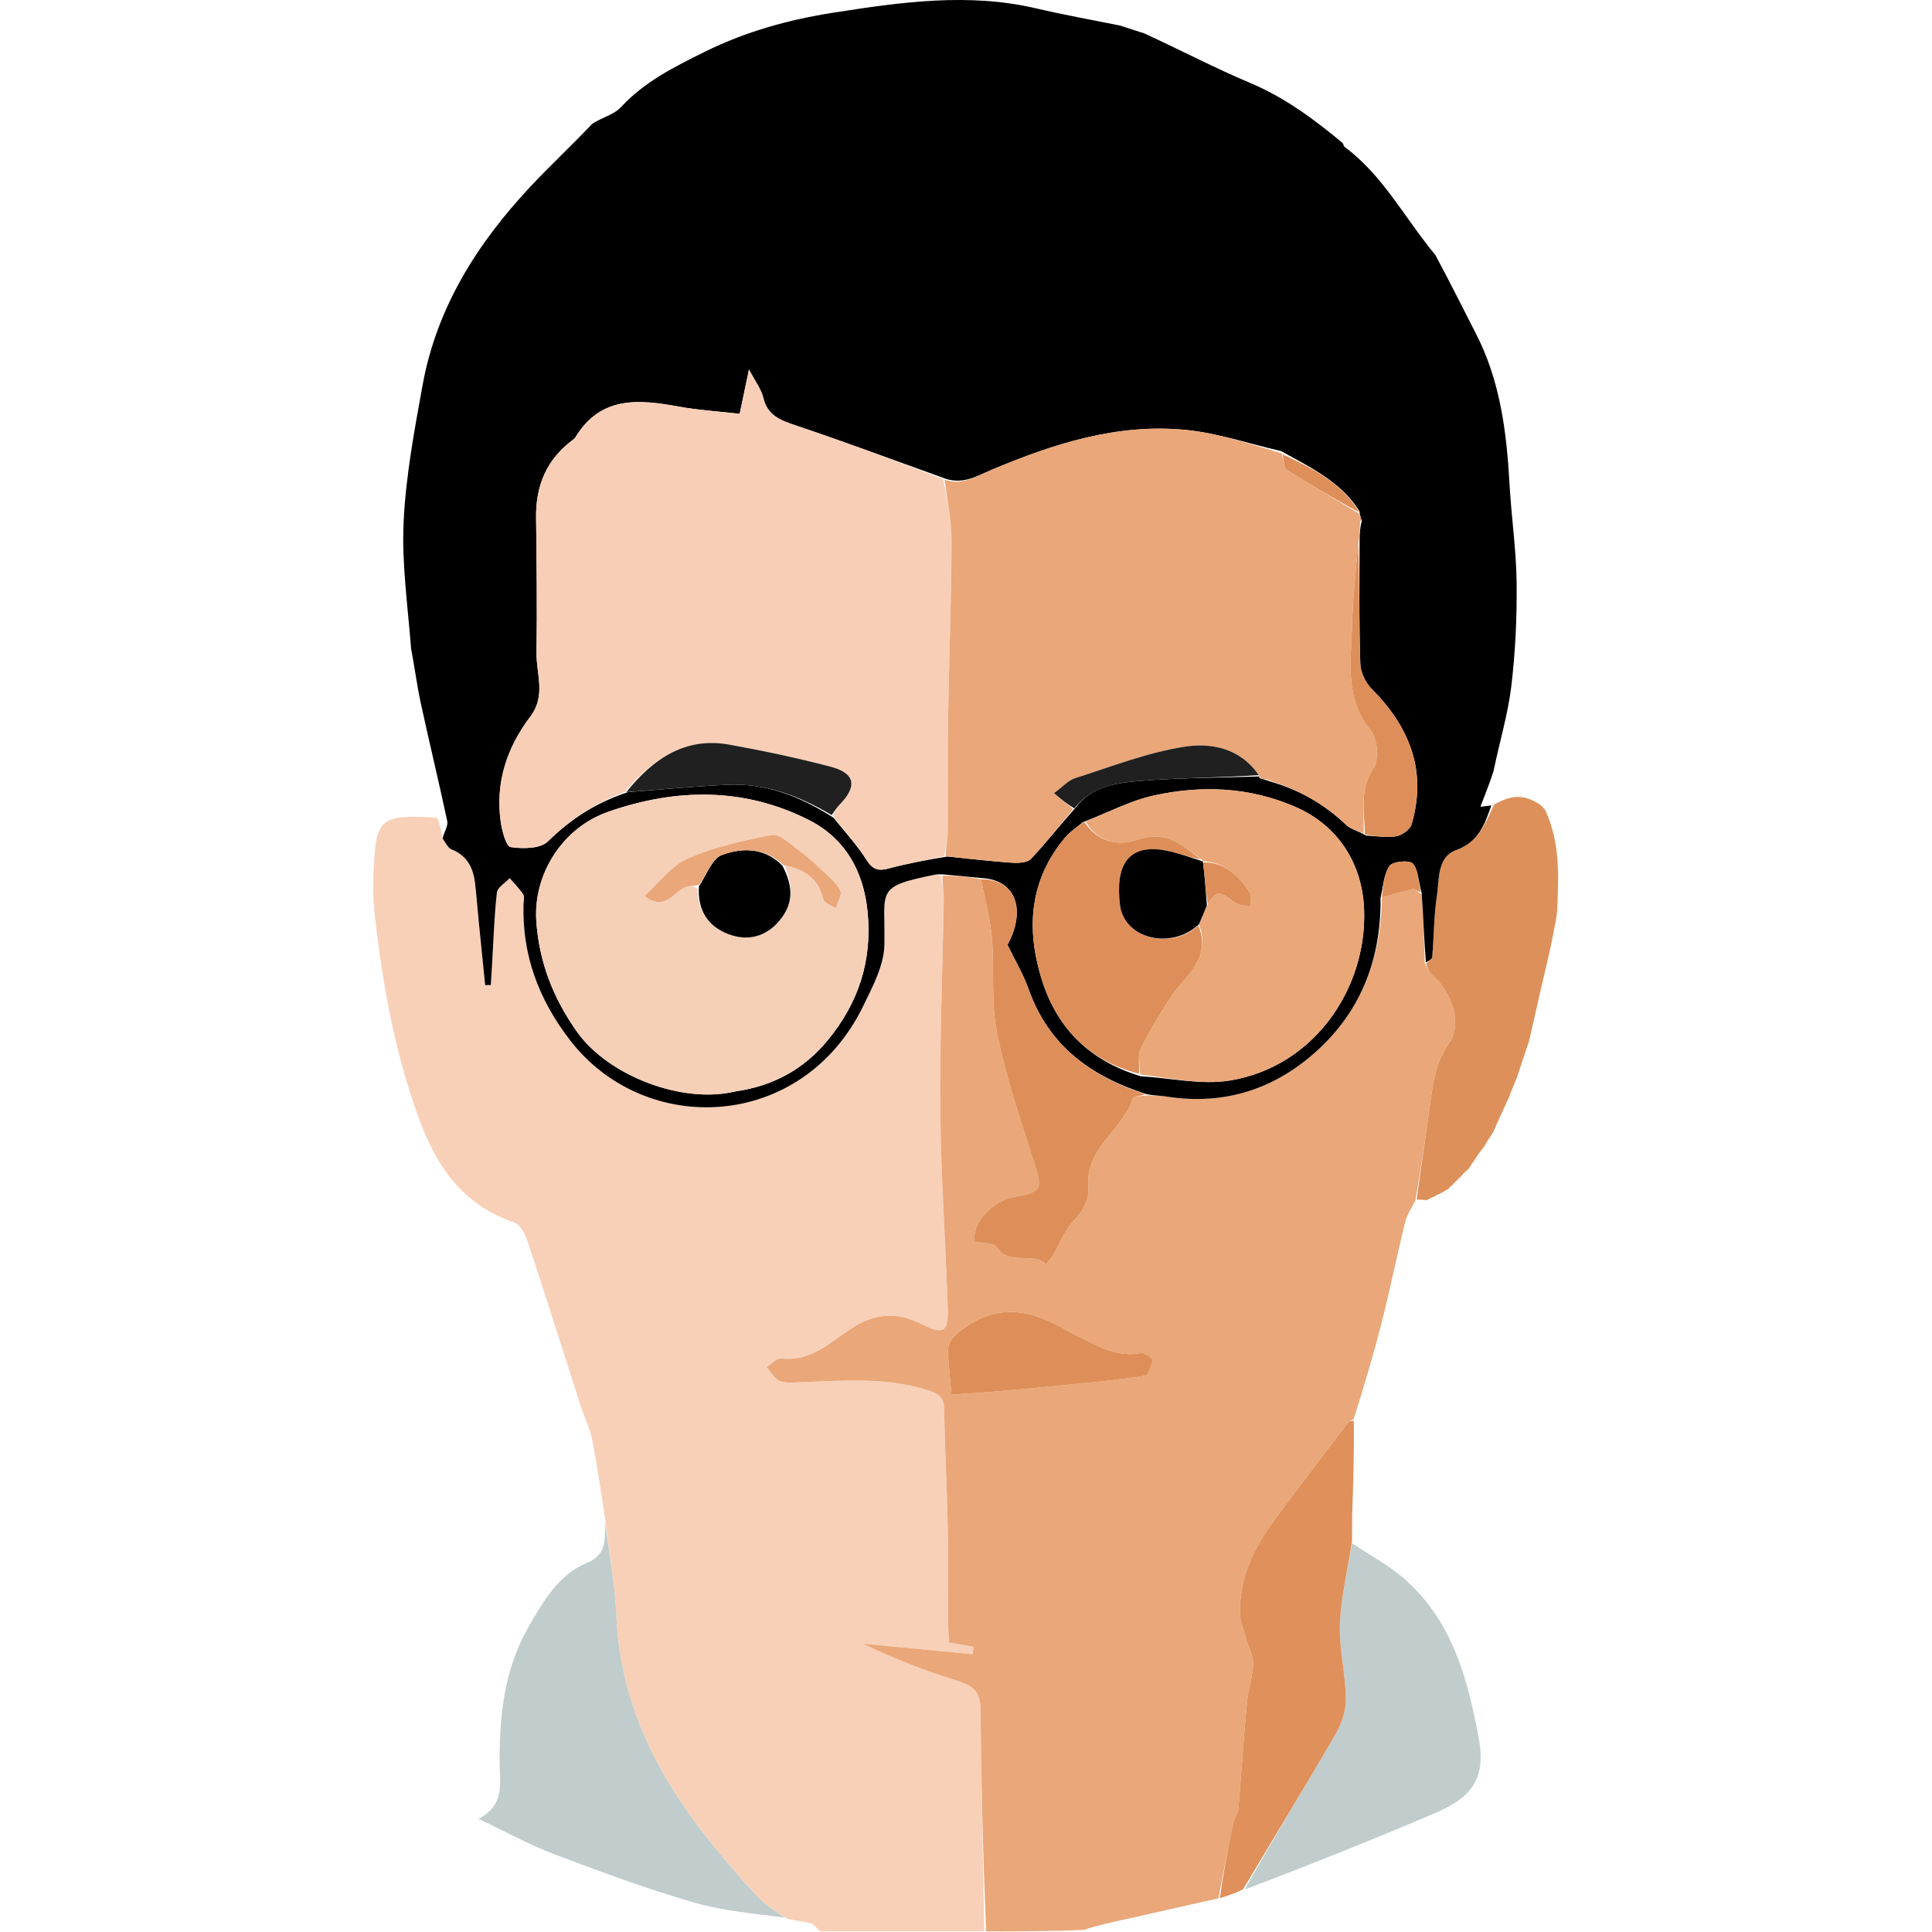 <?xml version="1.0" encoding="utf-8"?>
<svg viewBox="0 0 500 500" xmlns="http://www.w3.org/2000/svg">
  <g transform="matrix(1.045, 0, 0, 1.045, -8.685, -10.948)">
    <path fill="#F8D0B7" opacity="1" stroke="none" d="M 158.204 386.819 C 157.16 380.258 156.273 373.667 155 367.151 C 154.43 364.232 153.025 361.485 152.104 358.625 C 147.736 345.07 143.461 331.483 138.991 317.961 C 138.403 316.182 137.21 313.74 135.745 313.249 C 122.852 308.923 116.356 299.318 111.916 287.1 C 106.07 271.012 103.11 254.4 101.164 237.551 C 100.539 232.133 100.655 226.544 101.165 221.102 C 101.812 214.204 103.804 212.778 110.594 212.776 C 112.425 212.776 114.257 212.773 116.587 213.051 C 117.357 214.797 117.629 216.263 117.921 218.102 C 118.681 219.293 119.267 220.495 120.186 220.861 C 124.11 222.424 125.55 225.547 125.984 229.377 C 126.338 232.498 126.571 235.633 126.88 238.76 C 127.399 243.993 127.935 249.223 128.464 254.455 C 128.93 254.445 129.397 254.435 129.863 254.425 C 129.969 252.722 130.079 251.019 130.18 249.315 C 130.532 243.373 130.702 237.41 131.37 231.503 C 131.516 230.217 133.441 229.131 134.547 227.953 C 135.684 229.278 136.948 230.519 137.895 231.968 C 138.277 232.552 137.983 233.593 137.96 234.424 C 137.607 247.012 141.696 257.907 149.364 267.939 C 167.958 292.265 207.046 290.697 222.165 259.49 C 224.467 254.739 227.225 249.558 227.336 244.522 C 227.638 230.818 224.722 230.119 240.132 227.042 C 240.449 226.979 240.794 227.048 241.313 227.41 C 241.691 229.565 242.072 231.368 242.042 233.164 C 241.759 250.605 241.028 268.048 241.186 285.484 C 241.333 301.723 242.482 317.952 243.033 334.19 C 243.243 340.365 242.114 341.217 236.458 338.372 C 230.098 335.174 224.723 335.802 218.828 339.698 C 213.719 343.074 208.947 347.835 201.796 346.906 C 200.692 346.762 199.372 348.284 198.151 349.036 C 199.254 350.242 200.149 351.975 201.515 352.515 C 203.111 353.146 205.122 352.823 206.947 352.762 C 217.333 352.415 227.724 351.492 237.92 354.722 C 240.426 355.516 242.049 356.208 242.112 359.219 C 242.321 369.171 242.834 379.116 243.04 389.068 C 243.199 396.722 243.054 404.382 243.086 412.04 C 243.093 413.808 243.274 415.576 243.37 417.253 C 245.749 417.668 247.579 417.988 249.409 418.307 C 249.335 418.923 249.262 419.54 249.188 420.156 C 240.124 419.278 231.06 418.4 221.997 417.521 C 229.578 421.249 237.407 424.23 245.389 426.723 C 249.007 427.853 251.096 429.255 251.137 433.459 C 251.314 451.9 251.738 470.338 252.072 488.777 C 238.718 488.777 225.363 488.777 211.541 488.777 C 210.486 488.112 210.008 487.062 209.291 486.859 C 207.516 486.356 205.631 486.24 203.152 485.593 C 200.536 483.79 198.323 482.593 196.629 480.882 C 193.485 477.707 190.582 474.284 187.687 470.872 C 172.931 453.48 162.018 434.439 160.969 410.856 C 160.611 402.819 159.157 394.83 158.204 386.819 Z"/>
    <path fill="#EAA779" opacity="1" stroke="none" d="M 252.541 488.777 C 251.738 470.338 251.314 451.9 251.137 433.459 C 251.096 429.255 249.007 427.853 245.389 426.723 C 237.407 424.23 229.578 421.249 221.997 417.521 C 231.06 418.4 240.124 419.278 249.188 420.156 C 249.262 419.54 249.335 418.923 249.409 418.307 C 247.579 417.988 245.749 417.668 243.37 417.253 C 243.274 415.576 243.093 413.808 243.086 412.04 C 243.054 404.382 243.199 396.722 243.04 389.068 C 242.834 379.116 242.321 369.171 242.112 359.219 C 242.049 356.208 240.426 355.516 237.92 354.722 C 227.724 351.492 217.333 352.415 206.947 352.762 C 205.122 352.823 203.111 353.146 201.515 352.515 C 200.149 351.975 199.254 350.242 198.151 349.036 C 199.372 348.284 200.692 346.762 201.796 346.906 C 208.947 347.835 213.719 343.074 218.828 339.698 C 224.723 335.802 230.098 335.174 236.458 338.372 C 242.114 341.217 243.243 340.365 243.033 334.19 C 242.482 317.952 241.333 301.723 241.186 285.484 C 241.028 268.048 241.759 250.605 242.042 233.164 C 242.072 231.368 241.691 229.565 241.708 227.361 C 244.973 227.276 248.029 227.594 251.237 228.215 C 252.283 233.318 253.58 238.084 253.98 242.925 C 254.623 250.693 253.687 258.709 255.208 266.26 C 257.39 277.092 260.969 287.668 264.359 298.223 C 266.525 304.967 266.461 305.591 259.623 306.877 C 253.743 307.983 248.922 313.512 249.716 317.997 C 251.622 318.41 254.399 318.196 255.114 319.309 C 258.235 324.159 264.037 320.294 267.427 323.584 C 267.971 322.849 268.589 322.157 269.044 321.37 C 270.715 318.485 272.318 314.78 274.117 312.927 C 276.761 310.203 278.1 307.337 277.849 304.506 C 276.982 294.699 286.444 290.374 288.906 282.432 C 289.069 281.909 291.017 281.939 292.569 281.735 C 294.331 281.837 295.678 281.8 296.985 282.011 C 311.579 284.366 324.309 280.167 334.932 270.277 C 345.688 260.265 350.403 247.443 350.536 232.746 C 353.301 231.992 355.719 231.188 358.196 230.656 C 358.747 230.537 359.504 231.379 360.426 232.1 C 360.837 237.849 360.988 243.277 361.168 249.056 C 361.843 250.333 362.329 251.447 363.161 252.152 C 367.862 256.135 370.565 264.098 367.161 268.885 C 363.727 273.714 363.199 278.79 362.459 284.111 C 361.371 291.926 360.249 299.737 358.84 307.783 C 357.754 309.806 356.69 311.527 356.234 313.397 C 354.233 321.584 352.552 329.852 350.478 338.02 C 348.449 346.011 346.083 353.916 343.547 361.93 C 342.843 362.301 342.37 362.533 342.085 362.908 C 335.69 371.32 329.183 379.652 323.003 388.219 C 320.638 391.499 318.611 395.168 317.203 398.947 C 315.98 402.229 315.469 405.906 315.364 409.429 C 315.291 411.855 316.415 414.326 317.066 416.76 C 317.588 418.712 318.736 420.661 318.657 422.572 C 318.526 425.771 317.407 428.917 317.113 432.124 C 316.303 440.944 315.742 449.786 314.978 458.61 C 314.884 459.701 313.979 460.7 313.753 461.803 C 312.467 468.062 311.273 474.339 310.049 480.61 C 302.408 482.332 294.769 484.066 287.125 485.772 C 283.57 486.565 280.003 487.305 276.757 488.423 C 269.051 488.777 261.03 488.777 252.541 488.777 M 275.085 341.283 C 274.342 340.91 273.574 340.58 272.859 340.159 C 264.199 335.049 255.763 332.852 246.601 339.722 C 243.887 341.756 242.791 343.323 243.095 346.353 C 243.385 349.248 243.606 352.149 243.925 355.837 C 247.133 355.625 250.53 355.458 253.916 355.165 C 260.403 354.604 266.887 354.009 273.365 353.357 C 279.546 352.735 285.742 352.17 291.868 351.183 C 292.737 351.042 293.538 348.701 293.749 347.286 C 293.816 346.835 291.741 345.41 290.87 345.58 C 285.132 346.7 280.513 343.982 275.085 341.283 Z"/>
    <path fill="#C1CCCC" opacity="1" stroke="none" d="M 343.167 392.674 C 347.671 395.724 352.611 398.294 356.595 401.915 C 368.067 412.341 371.757 426.097 374.539 441.014 C 376.673 452.46 371.128 456.343 363.08 459.766 C 347.74 466.29 332.256 472.476 316.561 478.427 C 323.85 465.479 331.514 452.967 338.882 440.282 C 340.415 437.643 341.656 434.359 341.627 431.386 C 341.565 425.096 339.909 418.788 340.15 412.535 C 340.407 405.886 342.101 399.292 343.167 392.674 Z"/>
    <path fill="#DE905A" opacity="1" stroke="none" d="M 359.142 307.55 C 360.249 299.737 361.371 291.926 362.459 284.111 C 363.199 278.79 363.727 273.714 367.161 268.885 C 370.565 264.098 367.862 256.135 363.161 252.152 C 362.329 251.447 361.843 250.333 361.473 249.167 C 362.186 248.44 362.964 247.982 363.008 247.463 C 363.434 242.394 363.42 237.268 364.176 232.255 C 364.796 228.147 364.164 222.729 369.015 220.966 C 374.577 218.944 376.069 214.443 378.352 209.735 C 382.966 207.1 385.918 207.372 389.526 209.615 C 389.526 209.615 390.658 210.522 390.989 211.116 C 394.795 219.32 394.304 227.711 393.938 236.098 C 393.85 238.115 391.849 247.248 391.404 249.103 C 389.883 255.458 388.473 261.84 387.02 268.211 C 387.02 268.211 384.141 276.745 384.025 277.204 C 384.025 277.204 382.141 281.745 382.025 282.204 C 382.025 282.204 378.21 290.473 378.112 290.857 C 378.112 290.857 376.173 293.771 376.026 294.203 C 376.026 294.203 374.246 296.505 374.104 296.861 C 374.104 296.861 372.246 299.505 372.104 299.861 C 372.104 299.861 370.555 301.126 370.118 301.857 C 370.118 301.857 369.246 302.505 369.104 302.861 C 369.104 302.861 368.246 303.505 368.104 303.861 C 368.104 303.861 367.246 304.505 367.104 304.861 C 367.104 304.861 365.993 305.375 365.73 305.697 C 365.73 305.697 364.083 306.388 363.737 306.697 C 363.737 306.697 362.083 307.388 361.737 307.697 C 361.737 307.697 359.673 307.536 359.142 307.55 Z"/>
    <path fill="#DF905B" opacity="1" stroke="none" d="M 343.147 392.245 C 342.101 399.292 340.407 405.886 340.15 412.535 C 339.909 418.788 341.565 425.096 341.627 431.386 C 341.656 434.359 340.415 437.643 338.882 440.282 C 331.514 452.967 323.85 465.479 316.171 478.366 C 314.289 479.298 312.528 479.917 310.407 480.573 C 311.273 474.339 312.467 468.062 313.753 461.803 C 313.979 460.7 314.884 459.701 314.978 458.61 C 315.742 449.786 316.303 440.944 317.113 432.124 C 317.407 428.917 318.526 425.771 318.657 422.572 C 318.736 420.661 317.588 418.712 317.066 416.76 C 316.415 414.326 315.291 411.855 315.364 409.429 C 315.469 405.906 315.98 402.229 317.203 398.947 C 318.611 395.168 320.638 391.499 323.003 388.219 C 329.183 379.652 335.69 371.32 342.085 362.908 C 342.37 362.533 342.843 362.301 343.59 362.375 C 343.694 370.439 343.437 378.132 343.18 385.824 C 343.162 387.822 343.145 389.819 343.147 392.245 Z"/>
    <path fill="#C1CCCC" opacity="1" stroke="none" d="M 158.123 387.245 C 159.157 394.83 160.611 402.819 160.969 410.856 C 162.018 434.439 172.931 453.48 187.687 470.872 C 190.582 474.284 193.485 477.707 196.629 480.882 C 198.323 482.593 200.536 483.79 202.768 485.432 C 195.373 484.361 187.52 483.781 180.124 481.631 C 168.429 478.231 156.959 473.993 145.555 469.683 C 139.493 467.392 133.769 464.205 126.822 460.916 C 133.304 457.557 132.102 452.303 132.051 447.46 C 131.926 435.447 133.197 423.684 139.367 413.104 C 142.978 406.914 146.617 400.428 153.769 397.488 C 158.568 395.516 158.184 391.619 158.123 387.245 Z"/>
    <path opacity="1" stroke="none" d="M 117.921 218.102 C 118.323 216.434 119.322 215.016 119.077 213.862 C 117.005 204.074 114.627 194.351 112.511 184.572 C 111.576 180.255 111.033 175.853 110.121 171.135 C 109.298 160.377 107.767 149.931 108.275 139.584 C 108.83 128.288 110.937 117.023 112.967 105.854 C 116.475 86.556 126.566 70.654 139.777 56.58 C 144.662 51.376 149.89 46.493 155.006 41.116 C 157.431 39.552 160.381 38.864 162.085 37.023 C 167.943 30.693 175.202 27.097 182.846 23.31 C 193.093 18.234 203.775 15.32 214.723 13.612 C 231.345 11.018 248.124 8.611 264.975 12.561 C 271.696 14.136 278.498 15.369 285.66 16.796 C 287.811 17.468 289.566 18.102 291.687 18.739 C 300.65 22.859 309.107 27.304 317.881 31 C 326.336 34.561 333.516 39.815 340.697 45.787 C 341.106 46.185 341.053 46.67 341.25 46.815 C 350.84 53.89 356.184 64.496 363.778 73.619 C 367.32 80.18 370.498 86.635 373.796 93.027 C 379.839 104.741 381.433 117.411 382.149 130.324 C 382.6 138.473 383.82 146.598 383.91 154.743 C 384.004 163.321 383.611 171.964 382.588 180.478 C 381.756 187.403 379.68 194.178 378.197 201.433 C 377.182 204.54 376.127 207.235 374.939 210.267 C 375.462 210.208 376.396 210.101 377.653 209.947 C 376.069 214.443 374.577 218.944 369.015 220.966 C 364.164 222.729 364.796 228.147 364.176 232.255 C 363.42 237.268 363.434 242.394 363.008 247.463 C 362.964 247.982 362.186 248.44 361.444 248.816 C 360.988 243.277 360.837 237.849 360.393 231.664 C 359.534 228.645 359.575 225.808 358.178 224.331 C 357.309 223.412 353.182 223.814 352.426 224.924 C 350.971 227.059 350.871 230.117 350.21 232.793 C 350.403 247.443 345.688 260.265 334.932 270.277 C 324.309 280.167 311.579 284.366 296.985 282.011 C 295.678 281.8 294.331 281.837 292.323 281.476 C 278.177 276.972 267.936 269.251 263.044 255.428 C 261.75 251.772 259.714 248.378 257.825 244.461 C 262.262 236.383 260.43 228.245 251.086 227.912 C 248.029 227.594 244.973 227.276 241.521 227.007 C 240.794 227.048 240.449 226.979 240.132 227.042 C 224.722 230.119 227.638 230.818 227.336 244.522 C 227.225 249.558 224.467 254.739 222.165 259.49 C 207.046 290.697 167.958 292.265 149.364 267.939 C 141.696 257.907 137.607 247.012 137.96 234.424 C 137.983 233.593 138.277 232.552 137.895 231.968 C 136.948 230.519 135.684 229.278 134.547 227.953 C 133.441 229.131 131.516 230.217 131.37 231.503 C 130.702 237.41 130.532 243.373 130.18 249.315 C 130.079 251.019 129.969 252.722 129.863 254.425 C 129.397 254.435 128.93 254.445 128.464 254.455 C 127.935 249.223 127.399 243.993 126.88 238.76 C 126.571 235.633 126.338 232.498 125.984 229.377 C 125.55 225.547 124.11 222.424 120.186 220.861 C 119.267 220.495 118.681 219.293 117.921 218.102 M 345.065 137.782 C 345.065 137.782 345.085 137.784 345.005 137.093 C 340.508 129.918 333.22 126.408 325.587 122.195 C 317.733 120.389 309.963 117.737 302.009 116.951 C 285.06 115.277 269.234 120.362 253.815 126.863 C 250.073 128.44 246.425 130.814 241.407 128.638 C 229.426 124.347 217.499 119.895 205.433 115.858 C 201.596 114.574 198.38 113.416 197.332 108.946 C 196.852 106.896 195.416 105.07 193.806 101.976 C 192.858 106.484 192.225 109.491 191.496 112.955 C 186.364 112.37 181.415 112.075 176.572 111.196 C 166.663 109.396 157.138 108.398 150.844 118.735 C 150.676 119.011 150.406 119.243 150.141 119.44 C 143.716 124.217 140.979 130.689 141.075 138.598 C 141.212 149.798 141.346 161.002 141.187 172.2 C 141.112 177.45 143.593 182.754 139.63 187.974 C 133.85 195.589 130.911 204.381 132.339 214.118 C 132.665 216.343 133.669 220.103 134.781 220.264 C 137.795 220.7 142.129 220.697 143.98 218.877 C 149.563 213.386 155.775 209.307 163.835 206.646 C 172.063 206.023 180.282 205.199 188.522 204.831 C 197.917 204.411 206.345 207.609 214.73 212.987 C 217.478 216.428 220.532 219.677 222.865 223.379 C 224.41 225.83 225.803 226.262 228.42 225.555 C 232.949 224.331 237.583 223.495 242.937 222.597 C 248.256 223.131 253.568 223.771 258.899 224.134 C 260.489 224.242 262.724 224.138 263.647 223.166 C 267.346 219.27 270.645 214.996 274.689 210.518 C 278.493 205.341 284.415 204.422 289.988 203.937 C 299.976 203.069 310.045 203.122 320.077 202.769 C 320.077 202.769 320.057 202.77 320.377 203.264 C 320.933 203.391 321.489 203.518 322.721 203.968 C 329.963 206.003 336.288 209.592 341.745 214.812 C 342.831 215.851 344.579 216.197 346.632 217.404 C 349.11 217.514 351.653 218.002 354.041 217.593 C 355.489 217.346 357.51 215.948 357.889 214.659 C 361.799 201.351 357.382 190.453 347.904 180.964 C 346.395 179.453 345.264 176.864 345.196 174.733 C 344.875 164.769 344.987 154.79 345.025 143.991 C 345.063 142.608 345.101 141.225 345.564 139.511 C 345.398 138.928 345.232 138.345 345.065 137.782 M 276.493 214.093 C 275 215.366 273.287 216.455 272.048 217.94 C 263.536 228.136 262.417 239.757 266.007 252.069 C 269.636 264.514 277.482 272.987 290.839 277.017 C 298.217 277.451 305.819 279.239 312.932 278.065 C 333.819 274.619 346.802 255.25 346.144 235.886 C 345.753 224.363 339.699 214.892 329.091 210.288 C 317.726 205.356 305.922 204.901 294.111 207.473 C 288.266 208.745 282.787 211.702 276.493 214.093 M 190.521 280.773 C 199.73 279.452 207.365 275.32 213.302 268.1 C 220.884 258.88 224.331 248.537 223.187 236.442 C 222.21 226.115 217.517 218.055 208.649 213.563 C 192.61 205.438 175.752 205.648 158.925 211.525 C 147.539 215.502 140.378 227.032 141.126 238.496 C 141.794 248.729 145.35 257.762 151.234 266.044 C 158.913 276.853 177.205 283.944 190.521 280.773 Z" style=""/>
    <path fill="#DE8F59" opacity="1" stroke="none" d="M 251.237 228.215 C 260.43 228.245 262.262 236.383 257.825 244.461 C 259.714 248.378 261.75 251.772 263.044 255.428 C 267.936 269.251 278.177 276.972 291.889 281.452 C 291.017 281.939 289.069 281.909 288.906 282.432 C 286.444 290.374 276.982 294.699 277.849 304.506 C 278.1 307.337 276.761 310.203 274.117 312.927 C 272.318 314.78 270.715 318.485 269.044 321.37 C 268.589 322.157 267.971 322.849 267.427 323.584 C 264.037 320.294 258.235 324.159 255.114 319.309 C 254.399 318.196 251.622 318.41 249.716 317.997 C 248.922 313.512 253.743 307.983 259.623 306.877 C 266.461 305.591 266.525 304.967 264.359 298.223 C 260.969 287.668 257.39 277.092 255.208 266.26 C 253.687 258.709 254.623 250.693 253.98 242.925 C 253.58 238.084 252.283 233.318 251.237 228.215 Z"/>
    <path fill="#DE8F59" opacity="1" stroke="none" d="M 275.42 341.455 C 280.513 343.982 285.132 346.7 290.87 345.58 C 291.741 345.41 293.816 346.835 293.749 347.286 C 293.538 348.701 292.737 351.042 291.868 351.183 C 285.742 352.17 279.546 352.735 273.365 353.357 C 266.887 354.009 260.403 354.604 253.916 355.165 C 250.53 355.458 247.133 355.625 243.925 355.837 C 243.606 352.149 243.385 349.248 243.095 346.353 C 242.791 343.323 243.887 341.756 246.601 339.722 C 255.763 332.852 264.199 335.049 272.859 340.159 C 273.574 340.58 274.342 340.91 275.42 341.455 Z"/>
    <path fill="#DE8F59" opacity="1" stroke="none" d="M 350.536 232.746 C 350.871 230.117 350.971 227.059 352.426 224.924 C 353.182 223.814 357.309 223.412 358.178 224.331 C 359.575 225.808 359.534 228.645 360.134 231.343 C 359.504 231.379 358.747 230.537 358.196 230.656 C 355.719 231.188 353.301 231.992 350.536 232.746 Z"/>
    <path fill="#F8CFB6" opacity="1" stroke="none" d="M 163.032 206.631 C 155.775 209.307 149.563 213.386 143.98 218.877 C 142.129 220.697 137.795 220.7 134.781 220.264 C 133.669 220.103 132.665 216.343 132.339 214.118 C 130.911 204.381 133.85 195.589 139.63 187.974 C 143.593 182.754 141.112 177.45 141.187 172.2 C 141.346 161.002 141.212 149.798 141.075 138.598 C 140.979 130.689 143.716 124.217 150.141 119.44 C 150.406 119.243 150.676 119.011 150.844 118.735 C 157.138 108.398 166.663 109.396 176.572 111.196 C 181.415 112.075 186.364 112.37 191.496 112.955 C 192.225 109.491 192.858 106.484 193.806 101.976 C 195.416 105.07 196.852 106.896 197.332 108.946 C 198.38 113.416 201.596 114.574 205.433 115.858 C 217.499 119.895 229.426 124.347 241.916 129.136 C 242.975 134.716 244.008 139.801 243.983 144.881 C 243.909 159.49 243.332 174.097 243.102 188.707 C 242.955 198.026 243.125 207.349 243.033 216.67 C 243.014 218.614 242.473 220.554 242.172 222.496 C 237.583 223.495 232.949 224.331 228.42 225.555 C 225.803 226.262 224.41 225.83 222.865 223.379 C 220.532 219.677 217.478 216.428 214.575 212.511 C 215.024 211.266 215.562 210.432 216.244 209.739 C 220.692 205.22 220.119 201.949 214.02 200.355 C 205.746 198.191 197.355 196.401 188.936 194.887 C 177.741 192.874 169.839 198.676 163.032 206.631 Z"/>
    <path fill="#EAA779" opacity="1" stroke="none" d="M 242.555 222.546 C 242.473 220.554 243.014 218.614 243.033 216.67 C 243.125 207.349 242.955 198.026 243.102 188.707 C 243.332 174.097 243.909 159.49 243.983 144.881 C 244.008 139.801 242.975 134.716 242.24 129.28 C 246.425 130.814 250.073 128.44 253.815 126.863 C 269.234 120.362 285.06 115.277 302.009 116.951 C 309.963 117.737 317.733 120.389 325.736 122.746 C 326.229 124.502 326.188 126.31 326.979 126.816 C 332.922 130.616 339.029 134.16 345.085 137.784 C 345.085 137.784 345.065 137.782 345.059 138.119 C 345.082 138.918 345.111 139.38 345.14 139.842 C 345.101 141.225 345.063 142.608 344.744 144.731 C 344.004 152.241 343.333 159.005 343.14 165.782 C 342.89 174.564 341.306 183.484 347.761 191.363 C 349.46 193.437 349.891 198.659 348.456 200.777 C 344.884 206.048 346.256 211.449 346.021 216.862 C 344.579 216.197 342.831 215.851 341.745 214.812 C 336.288 209.592 329.963 206.003 322.19 203.602 C 321.125 203.08 320.591 202.925 320.057 202.77 C 320.057 202.77 320.077 202.769 320.035 202.427 C 315.379 195.637 308.132 194.38 301.537 195.422 C 292.36 196.872 283.491 200.358 274.561 203.195 C 272.883 203.728 271.537 205.304 269.335 206.912 C 271.361 208.594 272.726 209.728 274.092 210.861 C 270.645 214.996 267.346 219.27 263.647 223.166 C 262.724 224.138 260.489 224.242 258.899 224.134 C 253.568 223.771 248.256 223.131 242.555 222.546 Z"/>
    <path fill="#F6CFB7" opacity="1" stroke="none" d="M 190.088 280.796 C 177.205 283.944 158.913 276.853 151.234 266.044 C 145.35 257.762 141.794 248.729 141.126 238.496 C 140.378 227.032 147.539 215.502 158.925 211.525 C 175.752 205.648 192.61 205.438 208.649 213.563 C 217.517 218.055 222.21 226.115 223.187 236.442 C 224.331 248.537 220.884 258.88 213.302 268.1 C 207.365 275.32 199.73 279.452 190.088 280.796 M 202.498 224.473 C 207.29 225.621 211.028 227.811 212.185 233.167 C 212.385 234.093 214.194 234.671 215.259 235.41 C 215.696 233.945 216.882 232.14 216.405 231.091 C 215.572 229.257 213.807 227.791 212.267 226.348 C 210.107 224.324 207.9 222.319 205.515 220.576 C 203.622 219.191 201.182 216.93 199.421 217.276 C 192.372 218.661 185.194 220.228 178.663 223.093 C 174.58 224.884 171.568 229.113 167.902 232.404 C 173.289 236.302 175.066 231.232 178.129 230.156 C 179.072 229.825 180.168 229.929 181.114 230.618 C 181.002 236.094 183.784 239.907 188.615 241.78 C 193.263 243.582 197.77 242.626 201.186 238.654 C 204.726 234.537 204.943 230.331 202.498 224.473 Z"/>
    <path fill="#EAA778" opacity="1" stroke="none" d="M 277.142 213.897 C 282.787 211.702 288.266 208.745 294.111 207.473 C 305.922 204.901 317.726 205.356 329.091 210.288 C 339.699 214.892 345.753 224.363 346.144 235.886 C 346.802 255.25 333.819 274.619 312.932 278.065 C 305.819 279.239 298.217 277.451 290.696 276.586 C 290.597 274.183 290.028 271.919 290.803 270.295 C 292.832 266.044 295.341 262.007 297.854 258.007 C 301.416 252.336 308.649 248.158 305.232 239.391 C 305.994 237.645 306.598 236.194 307.428 234.492 C 309.996 229.281 312.249 233.111 314.612 234.243 C 315.635 234.733 316.855 234.811 317.986 235.076 C 317.962 233.888 318.386 232.409 317.837 231.561 C 315.077 227.301 311.586 223.935 306.065 223.771 C 306.073 223.771 306.078 223.79 306.012 223.446 C 301.206 219.641 296.819 216.026 290.001 218.418 C 285.108 220.134 280.17 218.983 277.142 213.897 Z"/>
    <path fill="#DE8F59" opacity="1" stroke="none" d="M 276.818 213.995 C 280.17 218.983 285.108 220.134 290.001 218.418 C 296.819 216.026 301.206 219.641 305.667 223.297 C 303.02 222.785 300.68 221.969 298.282 221.388 C 287.27 218.719 284.539 225.193 285.687 234.593 C 286.706 242.946 298.282 245.871 305.073 239.686 C 308.649 248.158 301.416 252.336 297.854 258.007 C 295.341 262.007 292.832 266.044 290.803 270.295 C 290.028 271.919 290.597 274.183 290.348 276.403 C 277.482 272.987 269.636 264.514 266.007 252.069 C 262.417 239.757 263.536 228.136 272.048 217.94 C 273.287 216.455 275 215.366 276.818 213.995 Z"/>
    <path opacity="1" stroke="none" d="M 163.433 206.638 C 169.839 198.676 177.741 192.874 188.936 194.887 C 197.355 196.401 205.746 198.191 214.02 200.355 C 220.119 201.949 220.692 205.22 216.244 209.739 C 215.562 210.432 215.024 211.266 214.284 212.338 C 206.345 207.609 197.917 204.411 188.522 204.831 C 180.282 205.199 172.063 206.023 163.433 206.638 Z" style="fill: rgb(32, 32, 32);"/>
    <path fill="#DE8F59" opacity="1" stroke="none" d="M 346.327 217.133 C 346.256 211.449 344.884 206.048 348.456 200.777 C 349.891 198.659 349.46 193.437 347.761 191.363 C 341.306 183.484 342.89 174.564 343.14 165.782 C 343.333 159.005 344.004 152.241 344.704 145.144 C 344.987 154.79 344.875 164.769 345.196 174.733 C 345.264 176.864 346.395 179.453 347.904 180.964 C 357.382 190.453 361.799 201.351 357.889 214.659 C 357.51 215.948 355.489 217.346 354.041 217.593 C 351.653 218.002 349.11 217.514 346.327 217.133 Z"/>
    <path opacity="1" stroke="none" d="M 274.39 210.69 C 272.726 209.728 271.361 208.594 269.335 206.912 C 271.537 205.304 272.883 203.728 274.561 203.195 C 283.491 200.358 292.36 196.872 301.537 195.422 C 308.132 194.38 315.379 195.637 320.037 202.437 C 310.045 203.122 299.976 203.069 289.988 203.937 C 284.415 204.422 278.493 205.341 274.39 210.69 Z" style="fill: rgb(32, 32, 32);"/>
    <path fill="#DE8F59" opacity="1" stroke="none" d="M 345.045 137.439 C 339.029 134.16 332.922 130.616 326.979 126.816 C 326.188 126.31 326.229 124.502 325.987 122.994 C 333.22 126.408 340.508 129.918 345.045 137.439 Z"/>
    <path fill="#DE8F59" opacity="1" stroke="none" d="M 345.352 139.676 C 345.111 139.38 345.082 138.918 345.059 138.109 C 345.232 138.345 345.398 138.928 345.352 139.676 Z"/>
    <path fill="#DE8F59" opacity="1" stroke="none" d="M 320.217 203.017 C 320.591 202.925 321.125 203.08 321.852 203.44 C 321.489 203.518 320.933 203.391 320.217 203.017 Z"/>
    <path opacity="1" stroke="none" d="M 202.091 224.876 C 204.943 230.331 204.726 234.537 201.186 238.654 C 197.77 242.626 193.263 243.582 188.615 241.78 C 183.784 239.907 181.002 236.094 181.406 229.977 C 183.442 226.886 184.695 223.13 187.03 222.252 C 192.145 220.328 197.71 220.385 202.091 224.876 Z" style=""/>
    <path fill="#EAA779" opacity="1" stroke="none" d="M 202.295 224.674 C 197.71 220.385 192.145 220.328 187.03 222.252 C 184.695 223.13 183.442 226.886 181.446 229.585 C 180.168 229.929 179.072 229.825 178.129 230.156 C 175.066 231.232 173.289 236.302 167.902 232.404 C 171.568 229.113 174.58 224.884 178.663 223.093 C 185.194 220.228 192.372 218.661 199.421 217.276 C 201.182 216.93 203.622 219.191 205.515 220.576 C 207.9 222.319 210.107 224.324 212.267 226.348 C 213.807 227.791 215.572 229.257 216.405 231.091 C 216.882 232.14 215.696 233.945 215.259 235.41 C 214.194 234.671 212.385 234.093 212.185 233.167 C 211.028 227.811 207.29 225.621 202.295 224.674 Z"/>
    <path opacity="1" stroke="none" d="M 305.232 239.391 C 298.282 245.871 286.706 242.946 285.687 234.593 C 284.539 225.193 287.27 218.719 298.282 221.388 C 300.68 221.969 303.02 222.785 305.732 223.641 C 306.078 223.79 306.073 223.771 306.26 224.062 C 306.698 227.816 306.95 231.279 307.201 234.743 C 306.598 236.194 305.994 237.645 305.232 239.391 Z" style=""/>
    <path fill="#DE8F59" opacity="1" stroke="none" d="M 307.428 234.492 C 306.95 231.279 306.698 227.816 306.251 224.062 C 311.586 223.935 315.077 227.301 317.837 231.561 C 318.386 232.409 317.962 233.888 317.986 235.076 C 316.855 234.811 315.635 234.733 314.612 234.243 C 312.249 233.111 309.996 229.281 307.428 234.492 Z"/>
  </g>
</svg>